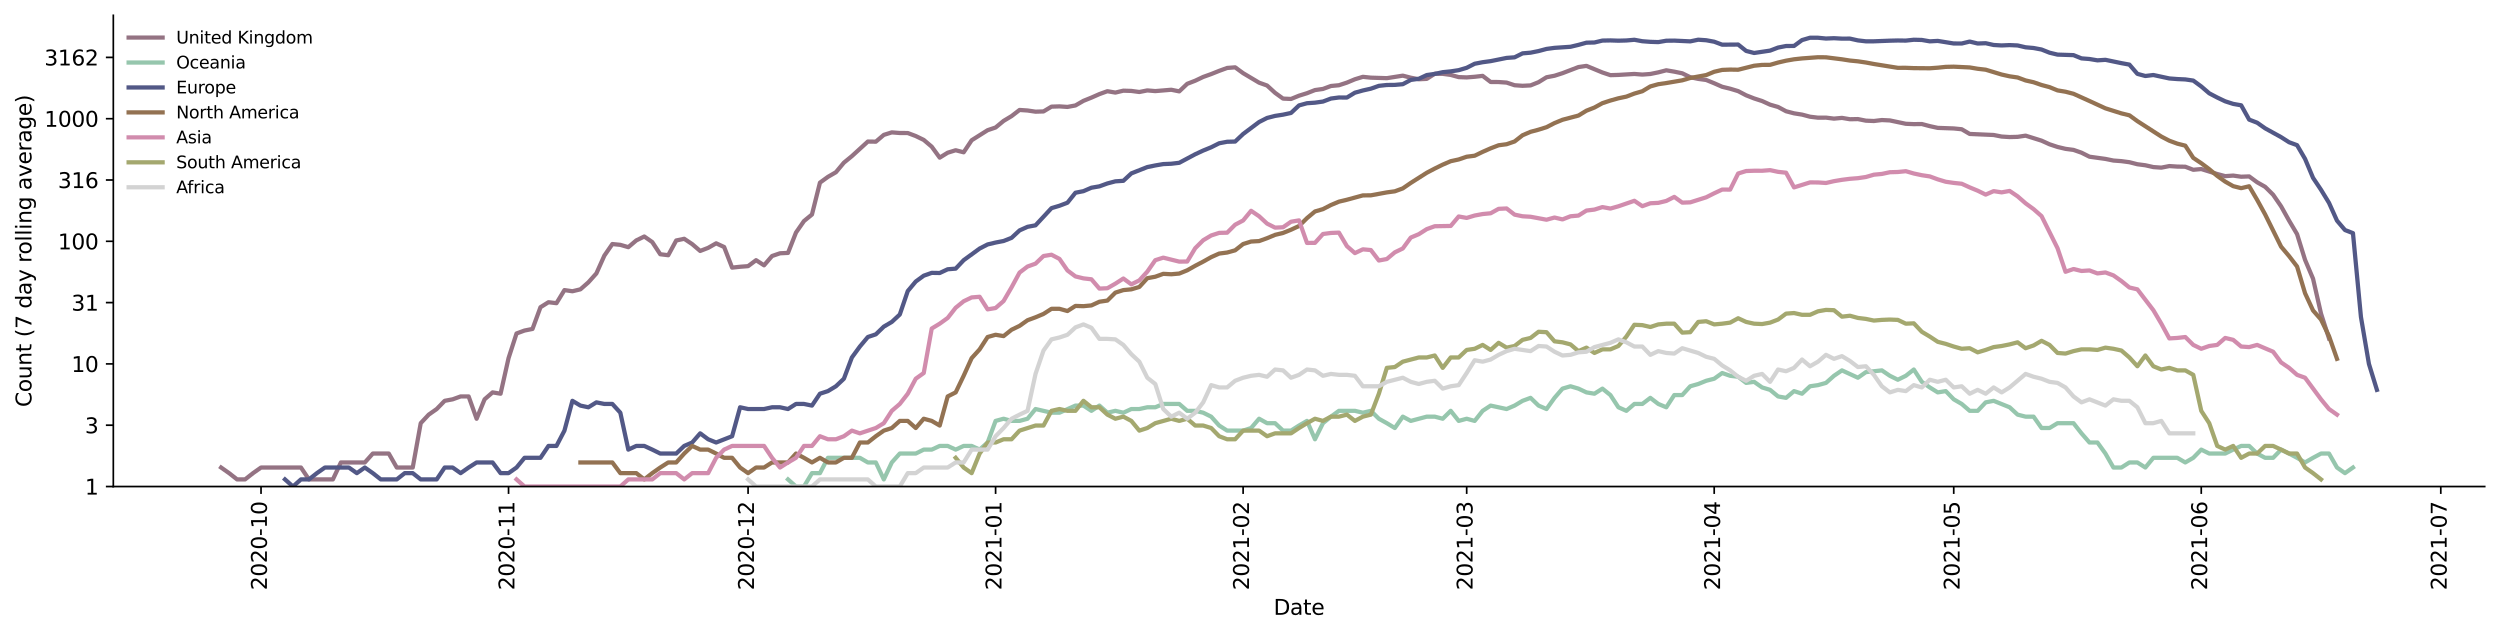 <?xml version="1.0" encoding="utf-8" standalone="no"?>
<!DOCTYPE svg PUBLIC "-//W3C//DTD SVG 1.1//EN"
  "http://www.w3.org/Graphics/SVG/1.1/DTD/svg11.dtd">
<svg height="298.621pt" version="1.1" viewBox="0 0 1176.528 298.621" width="1176.528pt" xmlns="http://www.w3.org/2000/svg" xmlns:xlink="http://www.w3.org/1999/xlink">
 <defs>
  <style type="text/css">*{stroke-linecap:butt;stroke-linejoin:round;}</style>
 </defs>
 <g id="figure_1">
  <g id="patch_1">
   <path d="M 0 298.621 
L 1176.528 298.621 
L 1176.528 0 
L 0 0 
z
" style="fill:#ffffff;"/>
  </g>
  <g id="axes_1">
   <g id="patch_2">
    <path d="M 53.328 228.96 
L 1169.328 228.96 
L 1169.328 7.2 
L 53.328 7.2 
z
" style="fill:#ffffff;"/>
   </g>
   <g id="matplotlib.axis_1">
    <g id="xtick_1">
     <g id="line2d_1">
      <defs>
       <path d="M 0 0 
L 0 3.5 
" id="m4e137e6618" style="stroke:#000000;stroke-width:0.8;"/>
      </defs>
      <g>
       <use style="stroke:#000000;stroke-width:0.8;" x="122.843" xlink:href="#m4e137e6618" y="228.96"/>
      </g>
     </g>
     <g id="text_1">
      <!-- 2020-10 -->
      <g transform="translate(125.603 277.743)rotate(-90)scale(0.1 -0.1)">
       <defs>
        <path d="M 1228 531 
L 3431 531 
L 3431 0 
L 469 0 
L 469 531 
Q 828 903 1448 1529 
Q 2069 2156 2228 2338 
Q 2531 2678 2651 2914 
Q 2772 3150 2772 3378 
Q 2772 3750 2511 3984 
Q 2250 4219 1831 4219 
Q 1534 4219 1204 4116 
Q 875 4013 500 3803 
L 500 4441 
Q 881 4594 1212 4672 
Q 1544 4750 1819 4750 
Q 2544 4750 2975 4387 
Q 3406 4025 3406 3419 
Q 3406 3131 3298 2873 
Q 3191 2616 2906 2266 
Q 2828 2175 2409 1742 
Q 1991 1309 1228 531 
z
" id="DejaVuSans-32" transform="scale(0.016)"/>
        <path d="M 2034 4250 
Q 1547 4250 1301 3770 
Q 1056 3291 1056 2328 
Q 1056 1369 1301 889 
Q 1547 409 2034 409 
Q 2525 409 2770 889 
Q 3016 1369 3016 2328 
Q 3016 3291 2770 3770 
Q 2525 4250 2034 4250 
z
M 2034 4750 
Q 2819 4750 3233 4129 
Q 3647 3509 3647 2328 
Q 3647 1150 3233 529 
Q 2819 -91 2034 -91 
Q 1250 -91 836 529 
Q 422 1150 422 2328 
Q 422 3509 836 4129 
Q 1250 4750 2034 4750 
z
" id="DejaVuSans-30" transform="scale(0.016)"/>
        <path d="M 313 2009 
L 1997 2009 
L 1997 1497 
L 313 1497 
L 313 2009 
z
" id="DejaVuSans-2d" transform="scale(0.016)"/>
        <path d="M 794 531 
L 1825 531 
L 1825 4091 
L 703 3866 
L 703 4441 
L 1819 4666 
L 2450 4666 
L 2450 531 
L 3481 531 
L 3481 0 
L 794 0 
L 794 531 
z
" id="DejaVuSans-31" transform="scale(0.016)"/>
       </defs>
       <use xlink:href="#DejaVuSans-32"/>
       <use x="63.623" xlink:href="#DejaVuSans-30"/>
       <use x="127.246" xlink:href="#DejaVuSans-32"/>
       <use x="190.869" xlink:href="#DejaVuSans-30"/>
       <use x="254.492" xlink:href="#DejaVuSans-2d"/>
       <use x="290.576" xlink:href="#DejaVuSans-31"/>
       <use x="354.199" xlink:href="#DejaVuSans-30"/>
      </g>
     </g>
    </g>
    <g id="xtick_2">
     <g id="line2d_2">
      <g>
       <use style="stroke:#000000;stroke-width:0.8;" x="239.328" xlink:href="#m4e137e6618" y="228.96"/>
      </g>
     </g>
     <g id="text_2">
      <!-- 2020-11 -->
      <g transform="translate(242.088 277.743)rotate(-90)scale(0.1 -0.1)">
       <use xlink:href="#DejaVuSans-32"/>
       <use x="63.623" xlink:href="#DejaVuSans-30"/>
       <use x="127.246" xlink:href="#DejaVuSans-32"/>
       <use x="190.869" xlink:href="#DejaVuSans-30"/>
       <use x="254.492" xlink:href="#DejaVuSans-2d"/>
       <use x="290.576" xlink:href="#DejaVuSans-31"/>
       <use x="354.199" xlink:href="#DejaVuSans-31"/>
      </g>
     </g>
    </g>
    <g id="xtick_3">
     <g id="line2d_3">
      <g>
       <use style="stroke:#000000;stroke-width:0.8;" x="352.055" xlink:href="#m4e137e6618" y="228.96"/>
      </g>
     </g>
     <g id="text_3">
      <!-- 2020-12 -->
      <g transform="translate(354.815 277.743)rotate(-90)scale(0.1 -0.1)">
       <use xlink:href="#DejaVuSans-32"/>
       <use x="63.623" xlink:href="#DejaVuSans-30"/>
       <use x="127.246" xlink:href="#DejaVuSans-32"/>
       <use x="190.869" xlink:href="#DejaVuSans-30"/>
       <use x="254.492" xlink:href="#DejaVuSans-2d"/>
       <use x="290.576" xlink:href="#DejaVuSans-31"/>
       <use x="354.199" xlink:href="#DejaVuSans-32"/>
      </g>
     </g>
    </g>
    <g id="xtick_4">
     <g id="line2d_4">
      <g>
       <use style="stroke:#000000;stroke-width:0.8;" x="468.54" xlink:href="#m4e137e6618" y="228.96"/>
      </g>
     </g>
     <g id="text_4">
      <!-- 2021-01 -->
      <g transform="translate(471.3 277.743)rotate(-90)scale(0.1 -0.1)">
       <use xlink:href="#DejaVuSans-32"/>
       <use x="63.623" xlink:href="#DejaVuSans-30"/>
       <use x="127.246" xlink:href="#DejaVuSans-32"/>
       <use x="190.869" xlink:href="#DejaVuSans-31"/>
       <use x="254.492" xlink:href="#DejaVuSans-2d"/>
       <use x="290.576" xlink:href="#DejaVuSans-30"/>
       <use x="354.199" xlink:href="#DejaVuSans-31"/>
      </g>
     </g>
    </g>
    <g id="xtick_5">
     <g id="line2d_5">
      <g>
       <use style="stroke:#000000;stroke-width:0.8;" x="585.025" xlink:href="#m4e137e6618" y="228.96"/>
      </g>
     </g>
     <g id="text_5">
      <!-- 2021-02 -->
      <g transform="translate(587.784 277.743)rotate(-90)scale(0.1 -0.1)">
       <use xlink:href="#DejaVuSans-32"/>
       <use x="63.623" xlink:href="#DejaVuSans-30"/>
       <use x="127.246" xlink:href="#DejaVuSans-32"/>
       <use x="190.869" xlink:href="#DejaVuSans-31"/>
       <use x="254.492" xlink:href="#DejaVuSans-2d"/>
       <use x="290.576" xlink:href="#DejaVuSans-30"/>
       <use x="354.199" xlink:href="#DejaVuSans-32"/>
      </g>
     </g>
    </g>
    <g id="xtick_6">
     <g id="line2d_6">
      <g>
       <use style="stroke:#000000;stroke-width:0.8;" x="690.237" xlink:href="#m4e137e6618" y="228.96"/>
      </g>
     </g>
     <g id="text_6">
      <!-- 2021-03 -->
      <g transform="translate(692.997 277.743)rotate(-90)scale(0.1 -0.1)">
       <defs>
        <path d="M 2597 2516 
Q 3050 2419 3304 2112 
Q 3559 1806 3559 1356 
Q 3559 666 3084 287 
Q 2609 -91 1734 -91 
Q 1441 -91 1130 -33 
Q 819 25 488 141 
L 488 750 
Q 750 597 1062 519 
Q 1375 441 1716 441 
Q 2309 441 2620 675 
Q 2931 909 2931 1356 
Q 2931 1769 2642 2001 
Q 2353 2234 1838 2234 
L 1294 2234 
L 1294 2753 
L 1863 2753 
Q 2328 2753 2575 2939 
Q 2822 3125 2822 3475 
Q 2822 3834 2567 4026 
Q 2313 4219 1838 4219 
Q 1578 4219 1281 4162 
Q 984 4106 628 3988 
L 628 4550 
Q 988 4650 1302 4700 
Q 1616 4750 1894 4750 
Q 2613 4750 3031 4423 
Q 3450 4097 3450 3541 
Q 3450 3153 3228 2886 
Q 3006 2619 2597 2516 
z
" id="DejaVuSans-33" transform="scale(0.016)"/>
       </defs>
       <use xlink:href="#DejaVuSans-32"/>
       <use x="63.623" xlink:href="#DejaVuSans-30"/>
       <use x="127.246" xlink:href="#DejaVuSans-32"/>
       <use x="190.869" xlink:href="#DejaVuSans-31"/>
       <use x="254.492" xlink:href="#DejaVuSans-2d"/>
       <use x="290.576" xlink:href="#DejaVuSans-30"/>
       <use x="354.199" xlink:href="#DejaVuSans-33"/>
      </g>
     </g>
    </g>
    <g id="xtick_7">
     <g id="line2d_7">
      <g>
       <use style="stroke:#000000;stroke-width:0.8;" x="806.722" xlink:href="#m4e137e6618" y="228.96"/>
      </g>
     </g>
     <g id="text_7">
      <!-- 2021-04 -->
      <g transform="translate(809.481 277.743)rotate(-90)scale(0.1 -0.1)">
       <defs>
        <path d="M 2419 4116 
L 825 1625 
L 2419 1625 
L 2419 4116 
z
M 2253 4666 
L 3047 4666 
L 3047 1625 
L 3713 1625 
L 3713 1100 
L 3047 1100 
L 3047 0 
L 2419 0 
L 2419 1100 
L 313 1100 
L 313 1709 
L 2253 4666 
z
" id="DejaVuSans-34" transform="scale(0.016)"/>
       </defs>
       <use xlink:href="#DejaVuSans-32"/>
       <use x="63.623" xlink:href="#DejaVuSans-30"/>
       <use x="127.246" xlink:href="#DejaVuSans-32"/>
       <use x="190.869" xlink:href="#DejaVuSans-31"/>
       <use x="254.492" xlink:href="#DejaVuSans-2d"/>
       <use x="290.576" xlink:href="#DejaVuSans-30"/>
       <use x="354.199" xlink:href="#DejaVuSans-34"/>
      </g>
     </g>
    </g>
    <g id="xtick_8">
     <g id="line2d_8">
      <g>
       <use style="stroke:#000000;stroke-width:0.8;" x="919.449" xlink:href="#m4e137e6618" y="228.96"/>
      </g>
     </g>
     <g id="text_8">
      <!-- 2021-05 -->
      <g transform="translate(922.209 277.743)rotate(-90)scale(0.1 -0.1)">
       <defs>
        <path d="M 691 4666 
L 3169 4666 
L 3169 4134 
L 1269 4134 
L 1269 2991 
Q 1406 3038 1543 3061 
Q 1681 3084 1819 3084 
Q 2600 3084 3056 2656 
Q 3513 2228 3513 1497 
Q 3513 744 3044 326 
Q 2575 -91 1722 -91 
Q 1428 -91 1123 -41 
Q 819 9 494 109 
L 494 744 
Q 775 591 1075 516 
Q 1375 441 1709 441 
Q 2250 441 2565 725 
Q 2881 1009 2881 1497 
Q 2881 1984 2565 2268 
Q 2250 2553 1709 2553 
Q 1456 2553 1204 2497 
Q 953 2441 691 2322 
L 691 4666 
z
" id="DejaVuSans-35" transform="scale(0.016)"/>
       </defs>
       <use xlink:href="#DejaVuSans-32"/>
       <use x="63.623" xlink:href="#DejaVuSans-30"/>
       <use x="127.246" xlink:href="#DejaVuSans-32"/>
       <use x="190.869" xlink:href="#DejaVuSans-31"/>
       <use x="254.492" xlink:href="#DejaVuSans-2d"/>
       <use x="290.576" xlink:href="#DejaVuSans-30"/>
       <use x="354.199" xlink:href="#DejaVuSans-35"/>
      </g>
     </g>
    </g>
    <g id="xtick_9">
     <g id="line2d_9">
      <g>
       <use style="stroke:#000000;stroke-width:0.8;" x="1035.934" xlink:href="#m4e137e6618" y="228.96"/>
      </g>
     </g>
     <g id="text_9">
      <!-- 2021-06 -->
      <g transform="translate(1038.694 277.743)rotate(-90)scale(0.1 -0.1)">
       <defs>
        <path d="M 2113 2584 
Q 1688 2584 1439 2293 
Q 1191 2003 1191 1497 
Q 1191 994 1439 701 
Q 1688 409 2113 409 
Q 2538 409 2786 701 
Q 3034 994 3034 1497 
Q 3034 2003 2786 2293 
Q 2538 2584 2113 2584 
z
M 3366 4563 
L 3366 3988 
Q 3128 4100 2886 4159 
Q 2644 4219 2406 4219 
Q 1781 4219 1451 3797 
Q 1122 3375 1075 2522 
Q 1259 2794 1537 2939 
Q 1816 3084 2150 3084 
Q 2853 3084 3261 2657 
Q 3669 2231 3669 1497 
Q 3669 778 3244 343 
Q 2819 -91 2113 -91 
Q 1303 -91 875 529 
Q 447 1150 447 2328 
Q 447 3434 972 4092 
Q 1497 4750 2381 4750 
Q 2619 4750 2861 4703 
Q 3103 4656 3366 4563 
z
" id="DejaVuSans-36" transform="scale(0.016)"/>
       </defs>
       <use xlink:href="#DejaVuSans-32"/>
       <use x="63.623" xlink:href="#DejaVuSans-30"/>
       <use x="127.246" xlink:href="#DejaVuSans-32"/>
       <use x="190.869" xlink:href="#DejaVuSans-31"/>
       <use x="254.492" xlink:href="#DejaVuSans-2d"/>
       <use x="290.576" xlink:href="#DejaVuSans-30"/>
       <use x="354.199" xlink:href="#DejaVuSans-36"/>
      </g>
     </g>
    </g>
    <g id="xtick_10">
     <g id="line2d_10">
      <g>
       <use style="stroke:#000000;stroke-width:0.8;" x="1148.661" xlink:href="#m4e137e6618" y="228.96"/>
      </g>
     </g>
     <g id="text_10">
      <!-- 2021-07 -->
      <g transform="translate(1151.421 277.743)rotate(-90)scale(0.1 -0.1)">
       <defs>
        <path d="M 525 4666 
L 3525 4666 
L 3525 4397 
L 1831 0 
L 1172 0 
L 2766 4134 
L 525 4134 
L 525 4666 
z
" id="DejaVuSans-37" transform="scale(0.016)"/>
       </defs>
       <use xlink:href="#DejaVuSans-32"/>
       <use x="63.623" xlink:href="#DejaVuSans-30"/>
       <use x="127.246" xlink:href="#DejaVuSans-32"/>
       <use x="190.869" xlink:href="#DejaVuSans-31"/>
       <use x="254.492" xlink:href="#DejaVuSans-2d"/>
       <use x="290.576" xlink:href="#DejaVuSans-30"/>
       <use x="354.199" xlink:href="#DejaVuSans-37"/>
      </g>
     </g>
    </g>
    <g id="text_11">
     <!-- Date -->
     <g transform="translate(599.377 289.341)scale(0.1 -0.1)">
      <defs>
       <path d="M 1259 4147 
L 1259 519 
L 2022 519 
Q 2988 519 3436 956 
Q 3884 1394 3884 2338 
Q 3884 3275 3436 3711 
Q 2988 4147 2022 4147 
L 1259 4147 
z
M 628 4666 
L 1925 4666 
Q 3281 4666 3915 4102 
Q 4550 3538 4550 2338 
Q 4550 1131 3912 565 
Q 3275 0 1925 0 
L 628 0 
L 628 4666 
z
" id="DejaVuSans-44" transform="scale(0.016)"/>
       <path d="M 2194 1759 
Q 1497 1759 1228 1600 
Q 959 1441 959 1056 
Q 959 750 1161 570 
Q 1363 391 1709 391 
Q 2188 391 2477 730 
Q 2766 1069 2766 1631 
L 2766 1759 
L 2194 1759 
z
M 3341 1997 
L 3341 0 
L 2766 0 
L 2766 531 
Q 2569 213 2275 61 
Q 1981 -91 1556 -91 
Q 1019 -91 701 211 
Q 384 513 384 1019 
Q 384 1609 779 1909 
Q 1175 2209 1959 2209 
L 2766 2209 
L 2766 2266 
Q 2766 2663 2505 2880 
Q 2244 3097 1772 3097 
Q 1472 3097 1187 3025 
Q 903 2953 641 2809 
L 641 3341 
Q 956 3463 1253 3523 
Q 1550 3584 1831 3584 
Q 2591 3584 2966 3190 
Q 3341 2797 3341 1997 
z
" id="DejaVuSans-61" transform="scale(0.016)"/>
       <path d="M 1172 4494 
L 1172 3500 
L 2356 3500 
L 2356 3053 
L 1172 3053 
L 1172 1153 
Q 1172 725 1289 603 
Q 1406 481 1766 481 
L 2356 481 
L 2356 0 
L 1766 0 
Q 1100 0 847 248 
Q 594 497 594 1153 
L 594 3053 
L 172 3053 
L 172 3500 
L 594 3500 
L 594 4494 
L 1172 4494 
z
" id="DejaVuSans-74" transform="scale(0.016)"/>
       <path d="M 3597 1894 
L 3597 1613 
L 953 1613 
Q 991 1019 1311 708 
Q 1631 397 2203 397 
Q 2534 397 2845 478 
Q 3156 559 3463 722 
L 3463 178 
Q 3153 47 2828 -22 
Q 2503 -91 2169 -91 
Q 1331 -91 842 396 
Q 353 884 353 1716 
Q 353 2575 817 3079 
Q 1281 3584 2069 3584 
Q 2775 3584 3186 3129 
Q 3597 2675 3597 1894 
z
M 3022 2063 
Q 3016 2534 2758 2815 
Q 2500 3097 2075 3097 
Q 1594 3097 1305 2825 
Q 1016 2553 972 2059 
L 3022 2063 
z
" id="DejaVuSans-65" transform="scale(0.016)"/>
      </defs>
      <use xlink:href="#DejaVuSans-44"/>
      <use x="77.002" xlink:href="#DejaVuSans-61"/>
      <use x="138.281" xlink:href="#DejaVuSans-74"/>
      <use x="177.49" xlink:href="#DejaVuSans-65"/>
     </g>
    </g>
   </g>
   <g id="matplotlib.axis_2">
    <g id="ytick_1">
     <g id="line2d_11">
      <defs>
       <path d="M 0 0 
L -3.5 0 
" id="md449d9f0b7" style="stroke:#000000;stroke-width:0.8;"/>
      </defs>
      <g>
       <use style="stroke:#000000;stroke-width:0.8;" x="53.328" xlink:href="#md449d9f0b7" y="228.96"/>
      </g>
     </g>
     <g id="text_12">
      <!-- 1 -->
      <g transform="translate(39.966 232.759)scale(0.1 -0.1)">
       <use xlink:href="#DejaVuSans-31"/>
      </g>
     </g>
    </g>
    <g id="ytick_2">
     <g id="line2d_12">
      <g>
       <use style="stroke:#000000;stroke-width:0.8;" x="53.328" xlink:href="#md449d9f0b7" y="200.11"/>
      </g>
     </g>
     <g id="text_13">
      <!-- 3 -->
      <g transform="translate(39.966 203.91)scale(0.1 -0.1)">
       <use xlink:href="#DejaVuSans-33"/>
      </g>
     </g>
    </g>
    <g id="ytick_3">
     <g id="line2d_13">
      <g>
       <use style="stroke:#000000;stroke-width:0.8;" x="53.328" xlink:href="#md449d9f0b7" y="171.261"/>
      </g>
     </g>
     <g id="text_14">
      <!-- 10 -->
      <g transform="translate(33.603 175.06)scale(0.1 -0.1)">
       <use xlink:href="#DejaVuSans-31"/>
       <use x="63.623" xlink:href="#DejaVuSans-30"/>
      </g>
     </g>
    </g>
    <g id="ytick_4">
     <g id="line2d_14">
      <g>
       <use style="stroke:#000000;stroke-width:0.8;" x="53.328" xlink:href="#md449d9f0b7" y="142.411"/>
      </g>
     </g>
     <g id="text_15">
      <!-- 31 -->
      <g transform="translate(33.603 146.21)scale(0.1 -0.1)">
       <use xlink:href="#DejaVuSans-33"/>
       <use x="63.623" xlink:href="#DejaVuSans-31"/>
      </g>
     </g>
    </g>
    <g id="ytick_5">
     <g id="line2d_15">
      <g>
       <use style="stroke:#000000;stroke-width:0.8;" x="53.328" xlink:href="#md449d9f0b7" y="113.561"/>
      </g>
     </g>
     <g id="text_16">
      <!-- 100 -->
      <g transform="translate(27.241 117.36)scale(0.1 -0.1)">
       <use xlink:href="#DejaVuSans-31"/>
       <use x="63.623" xlink:href="#DejaVuSans-30"/>
       <use x="127.246" xlink:href="#DejaVuSans-30"/>
      </g>
     </g>
    </g>
    <g id="ytick_6">
     <g id="line2d_16">
      <g>
       <use style="stroke:#000000;stroke-width:0.8;" x="53.328" xlink:href="#md449d9f0b7" y="84.712"/>
      </g>
     </g>
     <g id="text_17">
      <!-- 316 -->
      <g transform="translate(27.241 88.511)scale(0.1 -0.1)">
       <use xlink:href="#DejaVuSans-33"/>
       <use x="63.623" xlink:href="#DejaVuSans-31"/>
       <use x="127.246" xlink:href="#DejaVuSans-36"/>
      </g>
     </g>
    </g>
    <g id="ytick_7">
     <g id="line2d_17">
      <g>
       <use style="stroke:#000000;stroke-width:0.8;" x="53.328" xlink:href="#md449d9f0b7" y="55.862"/>
      </g>
     </g>
     <g id="text_18">
      <!-- 1000 -->
      <g transform="translate(20.878 59.661)scale(0.1 -0.1)">
       <use xlink:href="#DejaVuSans-31"/>
       <use x="63.623" xlink:href="#DejaVuSans-30"/>
       <use x="127.246" xlink:href="#DejaVuSans-30"/>
       <use x="190.869" xlink:href="#DejaVuSans-30"/>
      </g>
     </g>
    </g>
    <g id="ytick_8">
     <g id="line2d_18">
      <g>
       <use style="stroke:#000000;stroke-width:0.8;" x="53.328" xlink:href="#md449d9f0b7" y="27.012"/>
      </g>
     </g>
     <g id="text_19">
      <!-- 3162 -->
      <g transform="translate(20.878 30.811)scale(0.1 -0.1)">
       <use xlink:href="#DejaVuSans-33"/>
       <use x="63.623" xlink:href="#DejaVuSans-31"/>
       <use x="127.246" xlink:href="#DejaVuSans-36"/>
       <use x="190.869" xlink:href="#DejaVuSans-32"/>
      </g>
     </g>
    </g>
    <g id="text_20">
     <!-- Count (7 day rolling average) -->
     <g transform="translate(14.798 191.548)rotate(-90)scale(0.1 -0.1)">
      <defs>
       <path d="M 4122 4306 
L 4122 3641 
Q 3803 3938 3442 4084 
Q 3081 4231 2675 4231 
Q 1875 4231 1450 3742 
Q 1025 3253 1025 2328 
Q 1025 1406 1450 917 
Q 1875 428 2675 428 
Q 3081 428 3442 575 
Q 3803 722 4122 1019 
L 4122 359 
Q 3791 134 3420 21 
Q 3050 -91 2638 -91 
Q 1578 -91 968 557 
Q 359 1206 359 2328 
Q 359 3453 968 4101 
Q 1578 4750 2638 4750 
Q 3056 4750 3426 4639 
Q 3797 4528 4122 4306 
z
" id="DejaVuSans-43" transform="scale(0.016)"/>
       <path d="M 1959 3097 
Q 1497 3097 1228 2736 
Q 959 2375 959 1747 
Q 959 1119 1226 758 
Q 1494 397 1959 397 
Q 2419 397 2687 759 
Q 2956 1122 2956 1747 
Q 2956 2369 2687 2733 
Q 2419 3097 1959 3097 
z
M 1959 3584 
Q 2709 3584 3137 3096 
Q 3566 2609 3566 1747 
Q 3566 888 3137 398 
Q 2709 -91 1959 -91 
Q 1206 -91 779 398 
Q 353 888 353 1747 
Q 353 2609 779 3096 
Q 1206 3584 1959 3584 
z
" id="DejaVuSans-6f" transform="scale(0.016)"/>
       <path d="M 544 1381 
L 544 3500 
L 1119 3500 
L 1119 1403 
Q 1119 906 1312 657 
Q 1506 409 1894 409 
Q 2359 409 2629 706 
Q 2900 1003 2900 1516 
L 2900 3500 
L 3475 3500 
L 3475 0 
L 2900 0 
L 2900 538 
Q 2691 219 2414 64 
Q 2138 -91 1772 -91 
Q 1169 -91 856 284 
Q 544 659 544 1381 
z
M 1991 3584 
L 1991 3584 
z
" id="DejaVuSans-75" transform="scale(0.016)"/>
       <path d="M 3513 2113 
L 3513 0 
L 2938 0 
L 2938 2094 
Q 2938 2591 2744 2837 
Q 2550 3084 2163 3084 
Q 1697 3084 1428 2787 
Q 1159 2491 1159 1978 
L 1159 0 
L 581 0 
L 581 3500 
L 1159 3500 
L 1159 2956 
Q 1366 3272 1645 3428 
Q 1925 3584 2291 3584 
Q 2894 3584 3203 3211 
Q 3513 2838 3513 2113 
z
" id="DejaVuSans-6e" transform="scale(0.016)"/>
       <path id="DejaVuSans-20" transform="scale(0.016)"/>
       <path d="M 1984 4856 
Q 1566 4138 1362 3434 
Q 1159 2731 1159 2009 
Q 1159 1288 1364 580 
Q 1569 -128 1984 -844 
L 1484 -844 
Q 1016 -109 783 600 
Q 550 1309 550 2009 
Q 550 2706 781 3412 
Q 1013 4119 1484 4856 
L 1984 4856 
z
" id="DejaVuSans-28" transform="scale(0.016)"/>
       <path d="M 2906 2969 
L 2906 4863 
L 3481 4863 
L 3481 0 
L 2906 0 
L 2906 525 
Q 2725 213 2448 61 
Q 2172 -91 1784 -91 
Q 1150 -91 751 415 
Q 353 922 353 1747 
Q 353 2572 751 3078 
Q 1150 3584 1784 3584 
Q 2172 3584 2448 3432 
Q 2725 3281 2906 2969 
z
M 947 1747 
Q 947 1113 1208 752 
Q 1469 391 1925 391 
Q 2381 391 2643 752 
Q 2906 1113 2906 1747 
Q 2906 2381 2643 2742 
Q 2381 3103 1925 3103 
Q 1469 3103 1208 2742 
Q 947 2381 947 1747 
z
" id="DejaVuSans-64" transform="scale(0.016)"/>
       <path d="M 2059 -325 
Q 1816 -950 1584 -1140 
Q 1353 -1331 966 -1331 
L 506 -1331 
L 506 -850 
L 844 -850 
Q 1081 -850 1212 -737 
Q 1344 -625 1503 -206 
L 1606 56 
L 191 3500 
L 800 3500 
L 1894 763 
L 2988 3500 
L 3597 3500 
L 2059 -325 
z
" id="DejaVuSans-79" transform="scale(0.016)"/>
       <path d="M 2631 2963 
Q 2534 3019 2420 3045 
Q 2306 3072 2169 3072 
Q 1681 3072 1420 2755 
Q 1159 2438 1159 1844 
L 1159 0 
L 581 0 
L 581 3500 
L 1159 3500 
L 1159 2956 
Q 1341 3275 1631 3429 
Q 1922 3584 2338 3584 
Q 2397 3584 2469 3576 
Q 2541 3569 2628 3553 
L 2631 2963 
z
" id="DejaVuSans-72" transform="scale(0.016)"/>
       <path d="M 603 4863 
L 1178 4863 
L 1178 0 
L 603 0 
L 603 4863 
z
" id="DejaVuSans-6c" transform="scale(0.016)"/>
       <path d="M 603 3500 
L 1178 3500 
L 1178 0 
L 603 0 
L 603 3500 
z
M 603 4863 
L 1178 4863 
L 1178 4134 
L 603 4134 
L 603 4863 
z
" id="DejaVuSans-69" transform="scale(0.016)"/>
       <path d="M 2906 1791 
Q 2906 2416 2648 2759 
Q 2391 3103 1925 3103 
Q 1463 3103 1205 2759 
Q 947 2416 947 1791 
Q 947 1169 1205 825 
Q 1463 481 1925 481 
Q 2391 481 2648 825 
Q 2906 1169 2906 1791 
z
M 3481 434 
Q 3481 -459 3084 -895 
Q 2688 -1331 1869 -1331 
Q 1566 -1331 1297 -1286 
Q 1028 -1241 775 -1147 
L 775 -588 
Q 1028 -725 1275 -790 
Q 1522 -856 1778 -856 
Q 2344 -856 2625 -561 
Q 2906 -266 2906 331 
L 2906 616 
Q 2728 306 2450 153 
Q 2172 0 1784 0 
Q 1141 0 747 490 
Q 353 981 353 1791 
Q 353 2603 747 3093 
Q 1141 3584 1784 3584 
Q 2172 3584 2450 3431 
Q 2728 3278 2906 2969 
L 2906 3500 
L 3481 3500 
L 3481 434 
z
" id="DejaVuSans-67" transform="scale(0.016)"/>
       <path d="M 191 3500 
L 800 3500 
L 1894 563 
L 2988 3500 
L 3597 3500 
L 2284 0 
L 1503 0 
L 191 3500 
z
" id="DejaVuSans-76" transform="scale(0.016)"/>
       <path d="M 513 4856 
L 1013 4856 
Q 1481 4119 1714 3412 
Q 1947 2706 1947 2009 
Q 1947 1309 1714 600 
Q 1481 -109 1013 -844 
L 513 -844 
Q 928 -128 1133 580 
Q 1338 1288 1338 2009 
Q 1338 2731 1133 3434 
Q 928 4138 513 4856 
z
" id="DejaVuSans-29" transform="scale(0.016)"/>
      </defs>
      <use xlink:href="#DejaVuSans-43"/>
      <use x="69.824" xlink:href="#DejaVuSans-6f"/>
      <use x="131.006" xlink:href="#DejaVuSans-75"/>
      <use x="194.385" xlink:href="#DejaVuSans-6e"/>
      <use x="257.764" xlink:href="#DejaVuSans-74"/>
      <use x="296.973" xlink:href="#DejaVuSans-20"/>
      <use x="328.76" xlink:href="#DejaVuSans-28"/>
      <use x="367.773" xlink:href="#DejaVuSans-37"/>
      <use x="431.396" xlink:href="#DejaVuSans-20"/>
      <use x="463.184" xlink:href="#DejaVuSans-64"/>
      <use x="526.66" xlink:href="#DejaVuSans-61"/>
      <use x="587.939" xlink:href="#DejaVuSans-79"/>
      <use x="647.119" xlink:href="#DejaVuSans-20"/>
      <use x="678.906" xlink:href="#DejaVuSans-72"/>
      <use x="717.77" xlink:href="#DejaVuSans-6f"/>
      <use x="778.951" xlink:href="#DejaVuSans-6c"/>
      <use x="806.734" xlink:href="#DejaVuSans-6c"/>
      <use x="834.518" xlink:href="#DejaVuSans-69"/>
      <use x="862.301" xlink:href="#DejaVuSans-6e"/>
      <use x="925.68" xlink:href="#DejaVuSans-67"/>
      <use x="989.156" xlink:href="#DejaVuSans-20"/>
      <use x="1020.943" xlink:href="#DejaVuSans-61"/>
      <use x="1082.223" xlink:href="#DejaVuSans-76"/>
      <use x="1141.402" xlink:href="#DejaVuSans-65"/>
      <use x="1202.926" xlink:href="#DejaVuSans-72"/>
      <use x="1244.039" xlink:href="#DejaVuSans-61"/>
      <use x="1305.318" xlink:href="#DejaVuSans-67"/>
      <use x="1368.795" xlink:href="#DejaVuSans-65"/>
      <use x="1430.318" xlink:href="#DejaVuSans-29"/>
     </g>
    </g>
   </g>
   <g id="line2d_19">
    <path clip-path="url(#p197c106654)" d="M 104.055 220.022 
L 107.813 222.662 
L 111.571 225.614 
L 115.328 225.614 
L 119.086 222.662 
L 122.843 220.022 
L 141.631 220.022 
L 145.389 225.614 
L 156.661 225.614 
L 160.419 217.634 
L 171.692 217.634 
L 175.449 213.448 
L 182.964 213.448 
L 186.722 220.022 
L 194.237 220.022 
L 197.995 199.151 
L 201.752 195.133 
L 205.51 192.493 
L 209.268 188.63 
L 213.025 187.924 
L 216.783 186.569 
L 220.54 186.569 
L 224.298 197.061 
L 228.055 187.924 
L 231.813 184.665 
L 235.571 185.284 
L 239.328 168.549 
L 243.086 156.932 
L 246.843 155.556 
L 250.601 154.803 
L 254.358 144.581 
L 258.116 142.226 
L 261.874 142.679 
L 265.631 136.522 
L 269.389 137.065 
L 273.146 136.167 
L 276.904 132.865 
L 280.661 128.673 
L 284.419 120.297 
L 288.177 114.847 
L 291.934 115.226 
L 295.692 116.321 
L 299.449 113.135 
L 303.207 111.303 
L 306.964 113.922 
L 310.722 119.65 
L 314.48 120.111 
L 318.237 113.17 
L 321.995 112.373 
L 325.752 114.884 
L 329.51 118.101 
L 333.268 116.643 
L 337.025 114.51 
L 340.783 116.241 
L 344.54 125.948 
L 348.298 125.54 
L 352.055 125.253 
L 355.813 122.448 
L 359.571 124.857 
L 363.328 120.485 
L 367.086 119.198 
L 370.843 119.019 
L 374.601 109.444 
L 378.358 104.029 
L 382.116 100.948 
L 385.874 85.96 
L 389.631 83.234 
L 393.389 81.058 
L 397.146 76.549 
L 400.904 73.476 
L 408.419 66.613 
L 412.177 66.673 
L 415.934 63.475 
L 419.692 62.3 
L 423.449 62.593 
L 427.207 62.607 
L 430.964 64.024 
L 434.722 65.844 
L 438.48 69.029 
L 442.237 74.187 
L 445.995 71.866 
L 449.752 70.706 
L 453.51 71.67 
L 457.268 66.01 
L 464.783 61.271 
L 468.54 60.002 
L 472.298 56.9 
L 476.055 54.643 
L 479.813 51.745 
L 483.571 52.001 
L 487.328 52.556 
L 491.086 52.444 
L 494.843 50.19 
L 498.601 50.068 
L 502.358 50.322 
L 506.116 49.628 
L 509.874 47.461 
L 513.631 45.944 
L 517.389 44.286 
L 521.146 42.926 
L 524.904 43.568 
L 528.661 42.675 
L 532.419 42.789 
L 536.177 43.296 
L 539.934 42.552 
L 543.692 42.872 
L 551.207 42.239 
L 554.964 43 
L 558.722 39.441 
L 562.48 37.989 
L 566.237 36.207 
L 569.995 34.858 
L 573.752 33.35 
L 577.51 31.98 
L 581.268 31.688 
L 585.025 34.43 
L 592.54 38.906 
L 596.298 40.244 
L 600.055 43.682 
L 603.813 46.403 
L 607.571 46.571 
L 611.328 45.033 
L 615.086 43.864 
L 618.843 42.389 
L 622.601 41.859 
L 626.358 40.469 
L 630.116 40.114 
L 633.874 38.877 
L 637.631 37.309 
L 641.389 36.158 
L 645.146 36.549 
L 652.661 36.787 
L 660.177 35.605 
L 663.934 36.569 
L 667.692 37.302 
L 671.449 37.122 
L 675.207 34.703 
L 678.964 34.747 
L 682.722 35.256 
L 686.48 36.29 
L 690.237 36.429 
L 693.995 36.134 
L 697.752 35.706 
L 701.51 38.577 
L 705.268 38.606 
L 709.025 38.868 
L 712.783 40.114 
L 716.54 40.377 
L 720.298 40.19 
L 724.055 38.681 
L 727.813 36.363 
L 731.571 35.645 
L 735.328 34.439 
L 742.843 31.559 
L 746.601 31.006 
L 754.116 34.116 
L 757.874 35.365 
L 761.631 35.255 
L 769.146 34.803 
L 772.904 35.1 
L 776.661 34.817 
L 780.419 34.049 
L 784.177 33.081 
L 787.934 33.723 
L 791.692 34.494 
L 795.449 36.341 
L 799.207 37.129 
L 802.964 37.639 
L 806.722 39.178 
L 810.48 40.838 
L 814.237 41.749 
L 817.995 42.889 
L 821.752 44.852 
L 825.51 46.332 
L 829.268 47.548 
L 833.025 49.254 
L 836.783 50.342 
L 840.54 52.356 
L 844.298 53.337 
L 848.055 53.933 
L 851.813 54.927 
L 855.571 55.383 
L 859.328 55.359 
L 863.086 55.826 
L 866.843 55.478 
L 870.601 56.117 
L 874.358 56.041 
L 878.116 56.792 
L 881.874 56.948 
L 885.631 56.493 
L 889.389 56.677 
L 896.904 58.257 
L 900.661 58.419 
L 904.419 58.367 
L 908.177 59.364 
L 911.934 60.184 
L 919.449 60.449 
L 923.207 60.826 
L 926.964 63.037 
L 938.237 63.528 
L 941.995 64.268 
L 945.752 64.5 
L 949.51 64.404 
L 953.268 63.841 
L 960.783 66.198 
L 964.54 67.904 
L 968.298 69.156 
L 972.055 70.048 
L 975.813 70.545 
L 979.571 71.859 
L 983.328 73.745 
L 990.843 74.789 
L 994.601 75.555 
L 998.358 75.832 
L 1002.116 76.337 
L 1005.874 77.295 
L 1009.631 77.78 
L 1013.389 78.627 
L 1017.146 78.894 
L 1020.904 78.152 
L 1024.661 78.397 
L 1028.419 78.467 
L 1032.177 79.902 
L 1035.934 79.558 
L 1043.449 81.894 
L 1047.207 82.895 
L 1050.964 82.633 
L 1054.722 83.17 
L 1058.48 83.022 
L 1062.237 85.782 
L 1065.995 87.914 
L 1069.752 91.638 
L 1073.51 97.103 
L 1077.268 103.834 
L 1081.025 110.184 
L 1084.783 122.295 
L 1088.54 131.146 
L 1092.298 147.594 
L 1096.055 159.26 
L 1096.055 159.26 
" style="fill:none;stroke:#947383;stroke-linecap:square;stroke-width:2;"/>
   </g>
   <g id="line2d_20">
    <path clip-path="url(#p197c106654)" d="M 370.843 225.614 
L 374.601 228.96 
L 378.358 228.96 
L 382.116 222.662 
L 385.874 222.662 
L 389.631 215.454 
L 404.661 215.454 
L 408.419 217.634 
L 412.177 217.634 
L 415.934 225.614 
L 419.692 217.634 
L 423.449 213.448 
L 430.964 213.448 
L 434.722 211.591 
L 438.48 211.591 
L 442.237 209.862 
L 445.995 209.862 
L 449.752 211.591 
L 453.51 209.862 
L 457.268 209.862 
L 461.025 211.591 
L 464.783 208.245 
L 468.54 198.084 
L 472.298 197.061 
L 476.055 198.084 
L 479.813 198.084 
L 483.571 197.061 
L 487.328 192.493 
L 494.843 194.222 
L 498.601 194.222 
L 506.116 190.875 
L 509.874 190.875 
L 513.631 193.342 
L 517.389 190.875 
L 521.146 194.222 
L 524.904 193.342 
L 528.661 194.222 
L 532.419 192.493 
L 536.177 192.493 
L 539.934 191.671 
L 543.692 191.671 
L 547.449 190.104 
L 554.964 190.104 
L 558.722 193.342 
L 562.48 193.342 
L 566.237 194.222 
L 569.995 196.079 
L 573.752 200.265 
L 577.51 202.653 
L 585.025 202.653 
L 588.783 201.43 
L 592.54 197.061 
L 596.298 199.151 
L 600.055 199.151 
L 603.813 202.653 
L 607.571 202.653 
L 611.328 200.265 
L 615.086 198.084 
L 618.843 206.725 
L 622.601 199.151 
L 626.358 196.079 
L 630.116 193.342 
L 637.631 193.342 
L 641.389 194.222 
L 645.146 193.342 
L 648.904 197.061 
L 652.661 199.151 
L 656.419 201.43 
L 660.177 196.079 
L 663.934 198.084 
L 671.449 196.079 
L 675.207 196.079 
L 678.964 197.061 
L 682.722 193.342 
L 686.48 198.084 
L 690.237 197.061 
L 693.995 198.084 
L 697.752 193.342 
L 701.51 190.875 
L 709.025 192.493 
L 712.783 190.875 
L 716.54 188.63 
L 720.298 187.237 
L 724.055 190.875 
L 727.813 192.493 
L 731.571 187.237 
L 735.328 182.895 
L 739.086 181.782 
L 742.843 182.895 
L 746.601 184.665 
L 750.358 185.284 
L 754.116 182.895 
L 757.874 185.918 
L 761.631 191.671 
L 765.389 193.342 
L 769.146 190.104 
L 772.904 190.104 
L 776.661 187.237 
L 780.419 190.104 
L 784.177 191.671 
L 787.934 185.918 
L 791.692 185.918 
L 795.449 181.782 
L 799.207 180.715 
L 802.964 179.196 
L 806.722 178.232 
L 810.48 175.545 
L 814.237 176.852 
L 817.995 177.304 
L 821.752 180.198 
L 825.51 179.692 
L 829.268 182.332 
L 833.025 183.472 
L 836.783 186.569 
L 840.54 187.237 
L 844.298 184.061 
L 848.055 185.284 
L 851.813 181.782 
L 855.571 181.243 
L 859.328 180.198 
L 863.086 176.852 
L 866.843 174.302 
L 874.358 177.764 
L 878.116 175.123 
L 885.631 174.302 
L 889.389 176.852 
L 893.146 178.709 
L 896.904 176.852 
L 900.661 173.901 
L 904.419 179.692 
L 908.177 182.332 
L 911.934 184.665 
L 915.692 184.061 
L 919.449 187.924 
L 923.207 190.104 
L 926.964 193.342 
L 930.722 193.342 
L 934.48 189.356 
L 938.237 188.63 
L 945.752 191.671 
L 949.51 195.133 
L 953.268 196.079 
L 957.025 196.079 
L 960.783 201.43 
L 964.54 201.43 
L 968.298 199.151 
L 975.813 199.151 
L 979.571 203.938 
L 983.328 208.245 
L 987.086 208.245 
L 990.843 213.448 
L 994.601 220.022 
L 998.358 220.022 
L 1002.116 217.634 
L 1005.874 217.634 
L 1009.631 220.022 
L 1013.389 215.454 
L 1024.661 215.454 
L 1028.419 217.634 
L 1032.177 215.454 
L 1035.934 211.591 
L 1039.692 213.448 
L 1047.207 213.448 
L 1050.964 211.591 
L 1054.722 209.862 
L 1058.48 209.862 
L 1062.237 213.448 
L 1065.995 215.454 
L 1069.752 215.454 
L 1073.51 211.591 
L 1077.268 213.448 
L 1081.025 215.454 
L 1084.783 217.634 
L 1088.54 215.454 
L 1092.298 213.448 
L 1096.055 213.448 
L 1099.813 220.022 
L 1103.571 222.662 
L 1107.328 220.022 
L 1107.328 220.022 
" style="fill:none;stroke:#96c6ad;stroke-linecap:square;stroke-width:2;"/>
   </g>
   <g id="line2d_21">
    <path clip-path="url(#p197c106654)" d="M 134.116 225.614 
L 137.874 228.96 
L 141.631 225.614 
L 145.389 225.614 
L 149.146 222.662 
L 152.904 220.022 
L 164.177 220.022 
L 167.934 222.662 
L 171.692 220.022 
L 175.449 222.662 
L 179.207 225.614 
L 186.722 225.614 
L 190.48 222.662 
L 194.237 222.662 
L 197.995 225.614 
L 205.51 225.614 
L 209.268 220.022 
L 213.025 220.022 
L 216.783 222.662 
L 220.54 220.022 
L 224.298 217.634 
L 231.813 217.634 
L 235.571 222.662 
L 239.328 222.662 
L 243.086 220.022 
L 246.843 215.454 
L 254.358 215.454 
L 258.116 209.862 
L 261.874 209.862 
L 265.631 202.653 
L 269.389 188.63 
L 273.146 190.875 
L 276.904 191.671 
L 280.661 189.356 
L 284.419 190.104 
L 288.177 190.104 
L 291.934 194.222 
L 295.692 211.591 
L 299.449 209.862 
L 303.207 209.862 
L 306.964 211.591 
L 310.722 213.448 
L 318.237 213.448 
L 321.995 209.862 
L 325.752 208.245 
L 329.51 203.938 
L 333.268 206.725 
L 337.025 208.245 
L 344.54 205.293 
L 348.298 191.671 
L 352.055 192.493 
L 359.571 192.493 
L 363.328 191.671 
L 367.086 191.671 
L 370.843 192.493 
L 374.601 190.104 
L 378.358 190.104 
L 382.116 190.875 
L 385.874 185.284 
L 389.631 184.061 
L 393.389 181.782 
L 397.146 178.232 
L 400.904 168.23 
L 404.661 163.086 
L 408.419 158.604 
L 412.177 157.34 
L 415.934 153.713 
L 419.692 151.503 
L 423.449 148.015 
L 427.207 136.974 
L 430.964 132.481 
L 434.722 129.742 
L 438.48 128.412 
L 442.237 128.477 
L 445.995 126.722 
L 449.752 126.421 
L 453.51 122.448 
L 461.025 116.969 
L 464.783 115.036 
L 468.54 114.141 
L 472.298 113.418 
L 476.055 111.933 
L 479.813 108.432 
L 483.571 106.74 
L 487.328 106.041 
L 494.843 97.953 
L 498.601 96.826 
L 502.358 95.399 
L 506.116 90.701 
L 509.874 89.964 
L 513.631 88.342 
L 517.389 87.697 
L 521.146 86.332 
L 524.904 85.337 
L 528.661 85.095 
L 532.419 81.602 
L 539.934 78.627 
L 543.692 77.857 
L 547.449 77.219 
L 551.207 77.06 
L 554.964 76.614 
L 562.48 72.595 
L 566.237 70.849 
L 569.995 69.315 
L 573.752 67.428 
L 577.51 66.717 
L 581.268 66.618 
L 585.025 63.056 
L 592.54 57.424 
L 596.298 55.513 
L 600.055 54.547 
L 603.813 53.963 
L 607.571 53.157 
L 611.328 49.614 
L 615.086 48.579 
L 618.843 48.318 
L 622.601 47.793 
L 626.358 46.376 
L 630.116 45.879 
L 633.874 45.905 
L 637.631 43.623 
L 641.389 42.573 
L 645.146 41.733 
L 648.904 40.402 
L 652.661 39.996 
L 656.419 39.95 
L 660.177 39.616 
L 663.934 37.61 
L 667.692 37.083 
L 671.449 35.321 
L 675.207 34.789 
L 678.964 33.967 
L 682.722 33.59 
L 686.48 33.02 
L 690.237 31.907 
L 693.995 30.002 
L 697.752 29.278 
L 701.51 28.77 
L 709.025 27.255 
L 712.783 26.975 
L 716.54 25.108 
L 720.298 24.789 
L 724.055 24.032 
L 727.813 23.029 
L 731.571 22.522 
L 739.086 22.016 
L 742.843 21.118 
L 746.601 20.083 
L 750.358 19.995 
L 754.116 19.096 
L 757.874 19.021 
L 761.631 19.15 
L 765.389 19.047 
L 769.146 18.719 
L 772.904 19.407 
L 776.661 19.69 
L 780.419 19.813 
L 784.177 19.165 
L 787.934 19.117 
L 795.449 19.467 
L 799.207 18.684 
L 802.964 18.94 
L 806.722 19.632 
L 810.48 21.03 
L 817.995 20.964 
L 821.752 23.966 
L 825.51 24.933 
L 833.025 23.818 
L 836.783 22.385 
L 840.54 21.651 
L 844.298 21.622 
L 848.055 18.863 
L 851.813 17.76 
L 855.571 17.765 
L 859.328 18.134 
L 863.086 17.979 
L 866.843 18.184 
L 870.601 18.173 
L 874.358 19.013 
L 878.116 19.45 
L 881.874 19.441 
L 889.389 19.148 
L 893.146 19.053 
L 896.904 19.107 
L 900.661 18.706 
L 904.419 18.803 
L 908.177 19.455 
L 911.934 19.254 
L 919.449 20.464 
L 923.207 20.476 
L 926.964 19.561 
L 930.722 20.476 
L 934.48 20.337 
L 938.237 21.171 
L 941.995 21.387 
L 945.752 21.219 
L 949.51 21.392 
L 953.268 22.258 
L 957.025 22.597 
L 960.783 23.304 
L 964.54 24.801 
L 968.298 25.701 
L 975.813 25.946 
L 979.571 27.475 
L 983.328 27.769 
L 987.086 28.399 
L 990.843 28.155 
L 998.358 29.716 
L 1002.116 30.4 
L 1005.874 34.758 
L 1009.631 35.766 
L 1013.389 35.299 
L 1020.904 36.918 
L 1024.661 37.207 
L 1028.419 37.376 
L 1032.177 37.921 
L 1035.934 40.685 
L 1039.692 43.91 
L 1043.449 45.888 
L 1047.207 47.685 
L 1050.964 48.894 
L 1054.722 49.556 
L 1058.48 56.291 
L 1062.237 57.742 
L 1065.995 60.389 
L 1073.51 64.54 
L 1077.268 66.939 
L 1081.025 68.319 
L 1084.783 74.766 
L 1088.54 83.698 
L 1092.298 89.316 
L 1096.055 95.469 
L 1099.813 103.834 
L 1103.571 108.258 
L 1107.328 109.719 
L 1111.086 149.174 
L 1114.843 171.261 
L 1118.601 183.472 
L 1118.601 183.472 
" style="fill:none;stroke:#525886;stroke-linecap:square;stroke-width:2;"/>
   </g>
   <g id="line2d_22">
    <path clip-path="url(#p197c106654)" d="M 273.146 217.634 
L 288.177 217.634 
L 291.934 222.662 
L 299.449 222.662 
L 303.207 225.614 
L 306.964 222.662 
L 310.722 220.022 
L 314.48 217.634 
L 318.237 217.634 
L 321.995 213.448 
L 325.752 209.862 
L 329.51 211.591 
L 333.268 211.591 
L 337.025 213.448 
L 340.783 215.454 
L 344.54 215.454 
L 348.298 220.022 
L 352.055 222.662 
L 355.813 220.022 
L 359.571 220.022 
L 363.328 217.634 
L 370.843 217.634 
L 374.601 213.448 
L 378.358 215.454 
L 382.116 217.634 
L 385.874 215.454 
L 389.631 217.634 
L 393.389 217.634 
L 397.146 215.454 
L 400.904 215.454 
L 404.661 208.245 
L 408.419 208.245 
L 412.177 205.293 
L 415.934 202.653 
L 419.692 201.43 
L 423.449 198.084 
L 427.207 198.084 
L 430.964 201.43 
L 434.722 197.061 
L 438.48 198.084 
L 442.237 200.265 
L 445.995 186.569 
L 449.752 184.665 
L 453.51 176.852 
L 457.268 168.549 
L 461.025 164.412 
L 464.783 158.604 
L 468.54 157.546 
L 472.298 158.175 
L 476.055 155.177 
L 479.813 153.36 
L 483.571 150.702 
L 487.328 149.323 
L 491.086 147.733 
L 494.843 145.332 
L 498.601 145.332 
L 502.358 146.371 
L 506.116 143.971 
L 509.874 144.092 
L 513.631 143.731 
L 517.389 142.002 
L 521.146 141.451 
L 524.904 137.713 
L 528.661 136.522 
L 532.419 136.167 
L 536.177 135.045 
L 539.934 130.93 
L 543.692 130.225 
L 547.449 128.87 
L 551.207 129.068 
L 554.964 128.738 
L 558.722 127.211 
L 562.48 125.082 
L 566.237 123.12 
L 569.995 121.01 
L 573.752 119.332 
L 577.51 118.842 
L 581.268 117.803 
L 585.025 114.847 
L 588.783 113.669 
L 592.54 113.454 
L 596.298 112.101 
L 600.055 110.53 
L 603.813 109.627 
L 607.571 108.113 
L 611.328 106.361 
L 615.086 102.649 
L 618.843 99.518 
L 622.601 98.418 
L 626.358 96.48 
L 630.116 94.901 
L 633.874 94 
L 641.389 91.954 
L 645.146 91.923 
L 652.661 90.543 
L 656.419 90.034 
L 660.177 88.659 
L 663.934 86.079 
L 671.449 81.304 
L 675.207 79.329 
L 678.964 77.481 
L 682.722 75.863 
L 686.48 75.042 
L 690.237 73.759 
L 693.995 73.281 
L 697.752 71.469 
L 701.51 69.81 
L 705.268 68.366 
L 709.025 67.875 
L 712.783 66.58 
L 716.54 63.645 
L 720.298 62.037 
L 724.055 61.028 
L 727.813 59.854 
L 731.571 57.924 
L 735.328 56.368 
L 742.843 54.378 
L 746.601 52.087 
L 750.358 50.605 
L 754.116 48.547 
L 757.874 47.316 
L 761.631 46.264 
L 765.389 45.469 
L 769.146 44.033 
L 772.904 42.938 
L 776.661 40.674 
L 780.419 39.624 
L 784.177 39.083 
L 791.692 37.799 
L 795.449 36.699 
L 802.964 35.324 
L 806.722 33.771 
L 810.48 32.902 
L 814.237 32.752 
L 817.995 32.818 
L 825.51 30.935 
L 829.268 30.546 
L 833.025 30.513 
L 836.783 29.431 
L 840.54 28.558 
L 844.298 27.904 
L 848.055 27.493 
L 855.571 26.931 
L 859.328 26.974 
L 866.843 27.91 
L 870.601 28.496 
L 874.358 28.863 
L 878.116 29.419 
L 881.874 30.119 
L 889.389 31.329 
L 893.146 31.925 
L 896.904 31.914 
L 900.661 32.063 
L 908.177 32.128 
L 911.934 31.856 
L 915.692 31.471 
L 919.449 31.38 
L 926.964 31.737 
L 930.722 32.367 
L 934.48 32.797 
L 941.995 35.079 
L 945.752 35.919 
L 949.51 36.465 
L 953.268 37.856 
L 957.025 38.706 
L 960.783 40.003 
L 964.54 41.006 
L 968.298 42.542 
L 972.055 43.166 
L 975.813 44.138 
L 983.328 47.533 
L 990.843 50.982 
L 998.358 53.357 
L 1002.116 54.27 
L 1005.874 57.004 
L 1017.146 64.263 
L 1020.904 66.22 
L 1024.661 67.605 
L 1028.419 68.549 
L 1032.177 74.299 
L 1035.934 76.803 
L 1039.692 79.614 
L 1043.449 82.78 
L 1047.207 85.477 
L 1050.964 87.608 
L 1054.722 88.553 
L 1058.48 87.658 
L 1062.237 94.065 
L 1065.995 100.904 
L 1073.51 116.082 
L 1077.268 120.533 
L 1081.025 125.425 
L 1084.783 137.997 
L 1088.54 146.107 
L 1092.298 150.389 
L 1096.055 158.175 
L 1099.813 168.872 
L 1099.813 168.872 
" style="fill:none;stroke:#937252;stroke-linecap:square;stroke-width:2;"/>
   </g>
   <g id="line2d_23">
    <path clip-path="url(#p197c106654)" d="M 243.086 225.614 
L 246.843 228.96 
L 291.934 228.96 
L 295.692 225.614 
L 306.964 225.614 
L 310.722 222.662 
L 318.237 222.662 
L 321.995 225.614 
L 325.752 222.662 
L 333.268 222.662 
L 337.025 215.454 
L 340.783 211.591 
L 344.54 209.862 
L 359.571 209.862 
L 363.328 215.454 
L 367.086 220.022 
L 370.843 217.634 
L 374.601 215.454 
L 378.358 209.862 
L 382.116 209.862 
L 385.874 205.293 
L 389.631 206.725 
L 393.389 206.725 
L 397.146 205.293 
L 400.904 202.653 
L 404.661 203.938 
L 412.177 201.43 
L 415.934 199.151 
L 419.692 193.342 
L 423.449 190.104 
L 427.207 185.284 
L 430.964 178.232 
L 434.722 175.545 
L 438.48 154.618 
L 442.237 152.33 
L 445.995 149.623 
L 449.752 144.829 
L 453.51 141.78 
L 457.268 139.971 
L 461.025 139.664 
L 464.783 145.588 
L 468.54 144.954 
L 472.298 141.67 
L 476.055 135.214 
L 479.813 128.283 
L 483.571 125.425 
L 487.328 124.082 
L 491.086 120.485 
L 494.843 119.879 
L 498.601 121.843 
L 502.358 127.273 
L 506.116 130.086 
L 509.874 131.002 
L 513.631 131.437 
L 517.389 135.816 
L 521.146 135.643 
L 524.904 133.491 
L 528.661 131.074 
L 532.419 133.81 
L 536.177 131.953 
L 539.934 127.836 
L 543.692 122.448 
L 547.449 121.252 
L 554.964 123.12 
L 558.722 123.068 
L 562.48 116.805 
L 566.237 113.065 
L 569.995 110.817 
L 573.752 109.596 
L 577.51 109.505 
L 581.268 105.751 
L 585.025 103.761 
L 588.783 99.213 
L 592.54 101.761 
L 596.298 105.232 
L 600.055 107.125 
L 603.813 106.959 
L 607.571 104.349 
L 611.328 103.713 
L 615.086 114.324 
L 618.843 114.288 
L 622.601 110.121 
L 626.358 109.627 
L 630.116 109.474 
L 633.874 115.846 
L 637.631 119.108 
L 641.389 117.341 
L 645.146 117.676 
L 648.904 122.601 
L 652.661 121.893 
L 656.419 118.753 
L 660.177 116.928 
L 663.934 111.799 
L 667.692 110.215 
L 671.449 107.827 
L 675.207 106.469 
L 682.722 106.334 
L 686.48 101.873 
L 690.237 102.556 
L 693.995 101.428 
L 697.752 100.732 
L 701.51 100.37 
L 705.268 98.281 
L 709.025 98.107 
L 712.783 101.013 
L 716.54 101.784 
L 720.298 102.008 
L 727.813 103.401 
L 731.571 102.372 
L 735.328 103.258 
L 739.086 101.784 
L 742.843 101.45 
L 746.601 99.092 
L 750.358 98.634 
L 754.116 97.458 
L 757.874 98.146 
L 761.631 97.085 
L 769.146 94.497 
L 772.904 97.029 
L 776.661 95.661 
L 780.419 95.469 
L 784.177 94.564 
L 787.934 92.659 
L 791.692 95.365 
L 795.449 95.226 
L 802.964 92.846 
L 806.722 90.961 
L 810.48 89.208 
L 814.237 89.221 
L 817.995 81.653 
L 821.752 80.488 
L 825.51 80.354 
L 829.268 80.364 
L 833.025 80.07 
L 836.783 80.873 
L 840.54 81.275 
L 844.298 88.186 
L 851.813 85.841 
L 855.571 85.865 
L 859.328 86.115 
L 863.086 85.256 
L 866.843 84.628 
L 870.601 84.147 
L 874.358 83.85 
L 878.116 83.299 
L 881.874 82.21 
L 885.631 81.854 
L 889.389 81.049 
L 893.146 80.941 
L 896.904 80.564 
L 900.661 81.653 
L 904.419 82.457 
L 908.177 83.022 
L 911.934 84.403 
L 915.692 85.535 
L 919.449 86.079 
L 923.207 86.477 
L 926.964 88.186 
L 930.722 89.742 
L 934.48 91.579 
L 938.237 89.95 
L 941.995 90.529 
L 945.752 89.853 
L 949.51 92.396 
L 953.268 95.678 
L 957.025 98.418 
L 960.783 101.717 
L 968.298 116.805 
L 972.055 127.9 
L 975.813 126.602 
L 979.571 127.522 
L 983.328 127.273 
L 987.086 128.673 
L 990.843 128.219 
L 994.601 129.606 
L 998.358 132.254 
L 1002.116 135.299 
L 1005.874 136.167 
L 1013.389 145.977 
L 1017.146 152.33 
L 1020.904 159.26 
L 1024.661 159.039 
L 1028.419 158.604 
L 1032.177 162.323 
L 1035.934 164.141 
L 1039.692 162.829 
L 1043.449 162.323 
L 1047.207 159.039 
L 1050.964 159.935 
L 1054.722 163.086 
L 1058.48 163.346 
L 1062.237 162.323 
L 1069.752 165.526 
L 1073.51 170.555 
L 1077.268 173.118 
L 1081.025 176.409 
L 1084.783 177.764 
L 1092.298 187.924 
L 1096.055 192.493 
L 1099.813 195.133 
L 1099.813 195.133 
" style="fill:none;stroke:#d18cad;stroke-linecap:square;stroke-width:2;"/>
   </g>
   <g id="line2d_24">
    <path clip-path="url(#p197c106654)" d="M 449.752 215.454 
L 453.51 220.022 
L 457.268 222.662 
L 461.025 213.448 
L 464.783 208.245 
L 468.54 208.245 
L 472.298 206.725 
L 476.055 206.725 
L 479.813 202.653 
L 487.328 200.265 
L 491.086 200.265 
L 494.843 193.342 
L 498.601 192.493 
L 502.358 193.342 
L 506.116 193.342 
L 509.874 188.63 
L 513.631 191.671 
L 517.389 191.671 
L 521.146 195.133 
L 524.904 197.061 
L 528.661 196.079 
L 532.419 198.084 
L 536.177 202.653 
L 539.934 201.43 
L 543.692 199.151 
L 551.207 197.061 
L 554.964 198.084 
L 558.722 197.061 
L 562.48 200.265 
L 566.237 200.265 
L 569.995 201.43 
L 573.752 205.293 
L 577.51 206.725 
L 581.268 206.725 
L 585.025 202.653 
L 592.54 202.653 
L 596.298 205.293 
L 600.055 203.938 
L 607.571 203.938 
L 611.328 201.43 
L 615.086 199.151 
L 618.843 197.061 
L 622.601 198.084 
L 626.358 196.079 
L 630.116 196.079 
L 633.874 195.133 
L 637.631 198.084 
L 641.389 196.079 
L 645.146 195.133 
L 648.904 185.284 
L 652.661 173.118 
L 656.419 172.735 
L 660.177 170.209 
L 667.692 168.23 
L 671.449 168.23 
L 675.207 167.296 
L 678.964 173.118 
L 682.722 168.23 
L 686.48 168.23 
L 690.237 164.686 
L 693.995 164.141 
L 697.752 162.323 
L 701.51 164.686 
L 705.268 161.34 
L 709.025 163.608 
L 712.783 162.829 
L 716.54 159.935 
L 720.298 159.039 
L 724.055 156.137 
L 727.813 156.333 
L 731.571 160.627 
L 735.328 161.1 
L 739.086 162.074 
L 742.843 165.243 
L 746.601 163.608 
L 750.358 166.102 
L 754.116 164.412 
L 757.874 164.412 
L 761.631 162.829 
L 765.389 158.389 
L 769.146 152.84 
L 772.904 153.012 
L 776.661 153.891 
L 780.419 152.669 
L 784.177 152.33 
L 787.934 152.33 
L 791.692 156.532 
L 795.449 156.333 
L 799.207 151.503 
L 802.964 151.18 
L 806.722 152.669 
L 810.48 152.33 
L 814.237 151.831 
L 817.995 149.774 
L 821.752 151.503 
L 825.51 152.33 
L 829.268 152.499 
L 833.025 151.831 
L 836.783 150.389 
L 840.54 147.594 
L 844.298 147.317 
L 848.055 148.157 
L 851.813 148.157 
L 855.571 146.504 
L 859.328 145.846 
L 863.086 145.977 
L 866.843 149.026 
L 870.601 148.588 
L 874.358 149.623 
L 878.116 150.08 
L 881.874 150.86 
L 885.631 150.545 
L 889.389 150.389 
L 893.146 150.545 
L 896.904 152.33 
L 900.661 152.162 
L 904.419 156.137 
L 908.177 158.389 
L 911.934 160.863 
L 915.692 161.827 
L 919.449 163.086 
L 923.207 164.141 
L 926.964 163.873 
L 930.722 165.813 
L 934.48 164.686 
L 938.237 163.346 
L 941.995 162.829 
L 945.752 162.074 
L 949.51 161.1 
L 953.268 163.873 
L 957.025 162.575 
L 960.783 160.394 
L 964.54 162.323 
L 968.298 166.102 
L 972.055 166.395 
L 975.813 165.243 
L 979.571 164.412 
L 983.328 164.412 
L 987.086 164.686 
L 990.843 163.608 
L 994.601 164.141 
L 998.358 164.963 
L 1002.116 168.23 
L 1005.874 172.358 
L 1009.631 167.296 
L 1013.389 172.358 
L 1017.146 173.901 
L 1020.904 173.118 
L 1024.661 174.302 
L 1028.419 174.302 
L 1032.177 176.409 
L 1035.934 193.342 
L 1039.692 199.151 
L 1043.449 209.862 
L 1047.207 211.591 
L 1050.964 209.862 
L 1054.722 215.454 
L 1058.48 213.448 
L 1062.237 213.448 
L 1065.995 209.862 
L 1069.752 209.862 
L 1073.51 211.591 
L 1077.268 213.448 
L 1081.025 213.448 
L 1084.783 220.022 
L 1088.54 222.662 
L 1092.298 225.614 
L 1092.298 225.614 
" style="fill:none;stroke:#a4a86f;stroke-linecap:square;stroke-width:2;"/>
   </g>
   <g id="line2d_25">
    <path clip-path="url(#p197c106654)" d="M 352.055 225.614 
L 355.813 228.96 
L 382.116 228.96 
L 385.874 225.614 
L 408.419 225.614 
L 412.177 228.96 
L 423.449 228.96 
L 427.207 222.662 
L 430.964 222.662 
L 434.722 220.022 
L 445.995 220.022 
L 449.752 217.634 
L 453.51 217.634 
L 457.268 211.591 
L 464.783 211.591 
L 468.54 205.293 
L 472.298 201.43 
L 476.055 197.061 
L 479.813 195.133 
L 483.571 193.342 
L 487.328 175.973 
L 491.086 164.963 
L 494.843 159.708 
L 498.601 158.821 
L 502.358 157.546 
L 506.116 154.071 
L 509.874 152.669 
L 513.631 154.252 
L 517.389 159.483 
L 521.146 159.483 
L 524.904 159.708 
L 528.661 162.323 
L 532.419 166.692 
L 536.177 170.209 
L 539.934 177.764 
L 543.692 180.715 
L 547.449 192.493 
L 551.207 196.079 
L 554.964 194.222 
L 558.722 197.061 
L 562.48 194.222 
L 566.237 189.356 
L 569.995 181.243 
L 573.752 182.332 
L 577.51 182.332 
L 581.268 179.196 
L 585.025 177.764 
L 588.783 176.852 
L 592.54 176.409 
L 596.298 177.304 
L 600.055 173.901 
L 603.813 174.302 
L 607.571 177.764 
L 611.328 176.409 
L 615.086 173.901 
L 618.843 174.302 
L 622.601 176.852 
L 626.358 175.973 
L 630.116 176.409 
L 633.874 176.409 
L 637.631 176.852 
L 641.389 181.782 
L 648.904 181.782 
L 652.661 179.692 
L 660.177 177.764 
L 663.934 179.692 
L 667.692 180.715 
L 671.449 179.692 
L 675.207 179.196 
L 678.964 182.895 
L 682.722 181.782 
L 686.48 181.243 
L 690.237 175.545 
L 693.995 169.532 
L 697.752 170.209 
L 701.51 169.2 
L 705.268 166.992 
L 709.025 165.243 
L 712.783 164.141 
L 720.298 165.243 
L 724.055 162.829 
L 727.813 163.086 
L 731.571 165.526 
L 735.328 167.296 
L 739.086 166.992 
L 742.843 165.813 
L 746.601 165.526 
L 750.358 163.346 
L 757.874 161.34 
L 761.631 159.708 
L 765.389 161.1 
L 769.146 163.086 
L 772.904 163.086 
L 776.661 166.992 
L 780.419 165.243 
L 784.177 166.102 
L 787.934 166.395 
L 791.692 163.873 
L 799.207 166.102 
L 802.964 167.915 
L 806.722 168.872 
L 810.48 171.987 
L 814.237 174.302 
L 817.995 177.304 
L 821.752 179.196 
L 825.51 176.852 
L 829.268 175.973 
L 833.025 179.692 
L 836.783 173.901 
L 840.54 174.709 
L 844.298 173.118 
L 848.055 169.2 
L 851.813 172.358 
L 855.571 170.209 
L 859.328 166.992 
L 863.086 168.872 
L 866.843 167.603 
L 870.601 169.868 
L 874.358 172.735 
L 878.116 172.358 
L 881.874 176.409 
L 885.631 181.782 
L 889.389 184.665 
L 893.146 183.472 
L 896.904 184.061 
L 900.661 181.243 
L 904.419 182.332 
L 908.177 178.709 
L 911.934 179.692 
L 915.692 178.709 
L 919.449 182.332 
L 923.207 181.782 
L 926.964 185.284 
L 930.722 183.472 
L 934.48 185.284 
L 938.237 182.332 
L 941.995 184.665 
L 945.752 182.332 
L 953.268 175.973 
L 957.025 177.304 
L 960.783 178.232 
L 964.54 179.692 
L 968.298 180.198 
L 972.055 182.332 
L 975.813 186.569 
L 979.571 189.356 
L 983.328 187.924 
L 990.843 190.875 
L 994.601 187.924 
L 998.358 188.63 
L 1002.116 188.63 
L 1005.874 191.671 
L 1009.631 199.151 
L 1013.389 199.151 
L 1017.146 198.084 
L 1020.904 203.938 
L 1032.177 203.938 
L 1032.177 203.938 
" style="fill:none;stroke:#d3d3d3;stroke-linecap:square;stroke-width:2;"/>
   </g>
   <g id="patch_3">
    <path d="M 53.328 228.96 
L 53.328 7.2 
" style="fill:none;stroke:#000000;stroke-linecap:square;stroke-linejoin:miter;stroke-width:0.8;"/>
   </g>
   <g id="patch_4">
    <path d="M 53.328 228.96 
L 1169.328 228.96 
" style="fill:none;stroke:#000000;stroke-linecap:square;stroke-linejoin:miter;stroke-width:0.8;"/>
   </g>
   <g id="legend_1">
    <g id="line2d_26">
     <path d="M 60.528 17.679 
L 76.528 17.679 
" style="fill:none;stroke:#947383;stroke-linecap:square;stroke-width:2;"/>
    </g>
    <g id="line2d_27"/>
    <g id="text_21">
     <!-- United Kingdom -->
     <g transform="translate(82.928 20.479)scale(0.08 -0.08)">
      <defs>
       <path d="M 556 4666 
L 1191 4666 
L 1191 1831 
Q 1191 1081 1462 751 
Q 1734 422 2344 422 
Q 2950 422 3222 751 
Q 3494 1081 3494 1831 
L 3494 4666 
L 4128 4666 
L 4128 1753 
Q 4128 841 3676 375 
Q 3225 -91 2344 -91 
Q 1459 -91 1007 375 
Q 556 841 556 1753 
L 556 4666 
z
" id="DejaVuSans-55" transform="scale(0.016)"/>
       <path d="M 628 4666 
L 1259 4666 
L 1259 2694 
L 3353 4666 
L 4166 4666 
L 1850 2491 
L 4331 0 
L 3500 0 
L 1259 2247 
L 1259 0 
L 628 0 
L 628 4666 
z
" id="DejaVuSans-4b" transform="scale(0.016)"/>
       <path d="M 3328 2828 
Q 3544 3216 3844 3400 
Q 4144 3584 4550 3584 
Q 5097 3584 5394 3201 
Q 5691 2819 5691 2113 
L 5691 0 
L 5113 0 
L 5113 2094 
Q 5113 2597 4934 2840 
Q 4756 3084 4391 3084 
Q 3944 3084 3684 2787 
Q 3425 2491 3425 1978 
L 3425 0 
L 2847 0 
L 2847 2094 
Q 2847 2600 2669 2842 
Q 2491 3084 2119 3084 
Q 1678 3084 1418 2786 
Q 1159 2488 1159 1978 
L 1159 0 
L 581 0 
L 581 3500 
L 1159 3500 
L 1159 2956 
Q 1356 3278 1631 3431 
Q 1906 3584 2284 3584 
Q 2666 3584 2933 3390 
Q 3200 3197 3328 2828 
z
" id="DejaVuSans-6d" transform="scale(0.016)"/>
      </defs>
      <use xlink:href="#DejaVuSans-55"/>
      <use x="73.193" xlink:href="#DejaVuSans-6e"/>
      <use x="136.572" xlink:href="#DejaVuSans-69"/>
      <use x="164.355" xlink:href="#DejaVuSans-74"/>
      <use x="203.564" xlink:href="#DejaVuSans-65"/>
      <use x="265.088" xlink:href="#DejaVuSans-64"/>
      <use x="328.564" xlink:href="#DejaVuSans-20"/>
      <use x="360.352" xlink:href="#DejaVuSans-4b"/>
      <use x="425.928" xlink:href="#DejaVuSans-69"/>
      <use x="453.711" xlink:href="#DejaVuSans-6e"/>
      <use x="517.09" xlink:href="#DejaVuSans-67"/>
      <use x="580.566" xlink:href="#DejaVuSans-64"/>
      <use x="644.043" xlink:href="#DejaVuSans-6f"/>
      <use x="705.225" xlink:href="#DejaVuSans-6d"/>
     </g>
    </g>
    <g id="line2d_28">
     <path d="M 60.528 29.421 
L 76.528 29.421 
" style="fill:none;stroke:#96c6ad;stroke-linecap:square;stroke-width:2;"/>
    </g>
    <g id="line2d_29"/>
    <g id="text_22">
     <!-- Oceania -->
     <g transform="translate(82.928 32.221)scale(0.08 -0.08)">
      <defs>
       <path d="M 2522 4238 
Q 1834 4238 1429 3725 
Q 1025 3213 1025 2328 
Q 1025 1447 1429 934 
Q 1834 422 2522 422 
Q 3209 422 3611 934 
Q 4013 1447 4013 2328 
Q 4013 3213 3611 3725 
Q 3209 4238 2522 4238 
z
M 2522 4750 
Q 3503 4750 4090 4092 
Q 4678 3434 4678 2328 
Q 4678 1225 4090 567 
Q 3503 -91 2522 -91 
Q 1538 -91 948 565 
Q 359 1222 359 2328 
Q 359 3434 948 4092 
Q 1538 4750 2522 4750 
z
" id="DejaVuSans-4f" transform="scale(0.016)"/>
       <path d="M 3122 3366 
L 3122 2828 
Q 2878 2963 2633 3030 
Q 2388 3097 2138 3097 
Q 1578 3097 1268 2742 
Q 959 2388 959 1747 
Q 959 1106 1268 751 
Q 1578 397 2138 397 
Q 2388 397 2633 464 
Q 2878 531 3122 666 
L 3122 134 
Q 2881 22 2623 -34 
Q 2366 -91 2075 -91 
Q 1284 -91 818 406 
Q 353 903 353 1747 
Q 353 2603 823 3093 
Q 1294 3584 2113 3584 
Q 2378 3584 2631 3529 
Q 2884 3475 3122 3366 
z
" id="DejaVuSans-63" transform="scale(0.016)"/>
      </defs>
      <use xlink:href="#DejaVuSans-4f"/>
      <use x="78.711" xlink:href="#DejaVuSans-63"/>
      <use x="133.691" xlink:href="#DejaVuSans-65"/>
      <use x="195.215" xlink:href="#DejaVuSans-61"/>
      <use x="256.494" xlink:href="#DejaVuSans-6e"/>
      <use x="319.873" xlink:href="#DejaVuSans-69"/>
      <use x="347.656" xlink:href="#DejaVuSans-61"/>
     </g>
    </g>
    <g id="line2d_30">
     <path d="M 60.528 41.164 
L 76.528 41.164 
" style="fill:none;stroke:#525886;stroke-linecap:square;stroke-width:2;"/>
    </g>
    <g id="line2d_31"/>
    <g id="text_23">
     <!-- Europe -->
     <g transform="translate(82.928 43.964)scale(0.08 -0.08)">
      <defs>
       <path d="M 628 4666 
L 3578 4666 
L 3578 4134 
L 1259 4134 
L 1259 2753 
L 3481 2753 
L 3481 2222 
L 1259 2222 
L 1259 531 
L 3634 531 
L 3634 0 
L 628 0 
L 628 4666 
z
" id="DejaVuSans-45" transform="scale(0.016)"/>
       <path d="M 1159 525 
L 1159 -1331 
L 581 -1331 
L 581 3500 
L 1159 3500 
L 1159 2969 
Q 1341 3281 1617 3432 
Q 1894 3584 2278 3584 
Q 2916 3584 3314 3078 
Q 3713 2572 3713 1747 
Q 3713 922 3314 415 
Q 2916 -91 2278 -91 
Q 1894 -91 1617 61 
Q 1341 213 1159 525 
z
M 3116 1747 
Q 3116 2381 2855 2742 
Q 2594 3103 2138 3103 
Q 1681 3103 1420 2742 
Q 1159 2381 1159 1747 
Q 1159 1113 1420 752 
Q 1681 391 2138 391 
Q 2594 391 2855 752 
Q 3116 1113 3116 1747 
z
" id="DejaVuSans-70" transform="scale(0.016)"/>
      </defs>
      <use xlink:href="#DejaVuSans-45"/>
      <use x="63.184" xlink:href="#DejaVuSans-75"/>
      <use x="126.562" xlink:href="#DejaVuSans-72"/>
      <use x="165.426" xlink:href="#DejaVuSans-6f"/>
      <use x="226.607" xlink:href="#DejaVuSans-70"/>
      <use x="290.084" xlink:href="#DejaVuSans-65"/>
     </g>
    </g>
    <g id="line2d_32">
     <path d="M 60.528 52.906 
L 76.528 52.906 
" style="fill:none;stroke:#937252;stroke-linecap:square;stroke-width:2;"/>
    </g>
    <g id="line2d_33"/>
    <g id="text_24">
     <!-- North America -->
     <g transform="translate(82.928 55.706)scale(0.08 -0.08)">
      <defs>
       <path d="M 628 4666 
L 1478 4666 
L 3547 763 
L 3547 4666 
L 4159 4666 
L 4159 0 
L 3309 0 
L 1241 3903 
L 1241 0 
L 628 0 
L 628 4666 
z
" id="DejaVuSans-4e" transform="scale(0.016)"/>
       <path d="M 3513 2113 
L 3513 0 
L 2938 0 
L 2938 2094 
Q 2938 2591 2744 2837 
Q 2550 3084 2163 3084 
Q 1697 3084 1428 2787 
Q 1159 2491 1159 1978 
L 1159 0 
L 581 0 
L 581 4863 
L 1159 4863 
L 1159 2956 
Q 1366 3272 1645 3428 
Q 1925 3584 2291 3584 
Q 2894 3584 3203 3211 
Q 3513 2838 3513 2113 
z
" id="DejaVuSans-68" transform="scale(0.016)"/>
       <path d="M 2188 4044 
L 1331 1722 
L 3047 1722 
L 2188 4044 
z
M 1831 4666 
L 2547 4666 
L 4325 0 
L 3669 0 
L 3244 1197 
L 1141 1197 
L 716 0 
L 50 0 
L 1831 4666 
z
" id="DejaVuSans-41" transform="scale(0.016)"/>
      </defs>
      <use xlink:href="#DejaVuSans-4e"/>
      <use x="74.805" xlink:href="#DejaVuSans-6f"/>
      <use x="135.986" xlink:href="#DejaVuSans-72"/>
      <use x="177.1" xlink:href="#DejaVuSans-74"/>
      <use x="216.309" xlink:href="#DejaVuSans-68"/>
      <use x="279.688" xlink:href="#DejaVuSans-20"/>
      <use x="311.475" xlink:href="#DejaVuSans-41"/>
      <use x="379.883" xlink:href="#DejaVuSans-6d"/>
      <use x="477.295" xlink:href="#DejaVuSans-65"/>
      <use x="538.818" xlink:href="#DejaVuSans-72"/>
      <use x="579.932" xlink:href="#DejaVuSans-69"/>
      <use x="607.715" xlink:href="#DejaVuSans-63"/>
      <use x="662.695" xlink:href="#DejaVuSans-61"/>
     </g>
    </g>
    <g id="line2d_34">
     <path d="M 60.528 64.649 
L 76.528 64.649 
" style="fill:none;stroke:#d18cad;stroke-linecap:square;stroke-width:2;"/>
    </g>
    <g id="line2d_35"/>
    <g id="text_25">
     <!-- Asia -->
     <g transform="translate(82.928 67.449)scale(0.08 -0.08)">
      <defs>
       <path d="M 2834 3397 
L 2834 2853 
Q 2591 2978 2328 3040 
Q 2066 3103 1784 3103 
Q 1356 3103 1142 2972 
Q 928 2841 928 2578 
Q 928 2378 1081 2264 
Q 1234 2150 1697 2047 
L 1894 2003 
Q 2506 1872 2764 1633 
Q 3022 1394 3022 966 
Q 3022 478 2636 193 
Q 2250 -91 1575 -91 
Q 1294 -91 989 -36 
Q 684 19 347 128 
L 347 722 
Q 666 556 975 473 
Q 1284 391 1588 391 
Q 1994 391 2212 530 
Q 2431 669 2431 922 
Q 2431 1156 2273 1281 
Q 2116 1406 1581 1522 
L 1381 1569 
Q 847 1681 609 1914 
Q 372 2147 372 2553 
Q 372 3047 722 3315 
Q 1072 3584 1716 3584 
Q 2034 3584 2315 3537 
Q 2597 3491 2834 3397 
z
" id="DejaVuSans-73" transform="scale(0.016)"/>
      </defs>
      <use xlink:href="#DejaVuSans-41"/>
      <use x="68.408" xlink:href="#DejaVuSans-73"/>
      <use x="120.508" xlink:href="#DejaVuSans-69"/>
      <use x="148.291" xlink:href="#DejaVuSans-61"/>
     </g>
    </g>
    <g id="line2d_36">
     <path d="M 60.528 76.391 
L 76.528 76.391 
" style="fill:none;stroke:#a4a86f;stroke-linecap:square;stroke-width:2;"/>
    </g>
    <g id="line2d_37"/>
    <g id="text_26">
     <!-- South America -->
     <g transform="translate(82.928 79.191)scale(0.08 -0.08)">
      <defs>
       <path d="M 3425 4513 
L 3425 3897 
Q 3066 4069 2747 4153 
Q 2428 4238 2131 4238 
Q 1616 4238 1336 4038 
Q 1056 3838 1056 3469 
Q 1056 3159 1242 3001 
Q 1428 2844 1947 2747 
L 2328 2669 
Q 3034 2534 3370 2195 
Q 3706 1856 3706 1288 
Q 3706 609 3251 259 
Q 2797 -91 1919 -91 
Q 1588 -91 1214 -16 
Q 841 59 441 206 
L 441 856 
Q 825 641 1194 531 
Q 1563 422 1919 422 
Q 2459 422 2753 634 
Q 3047 847 3047 1241 
Q 3047 1584 2836 1778 
Q 2625 1972 2144 2069 
L 1759 2144 
Q 1053 2284 737 2584 
Q 422 2884 422 3419 
Q 422 4038 858 4394 
Q 1294 4750 2059 4750 
Q 2388 4750 2728 4690 
Q 3069 4631 3425 4513 
z
" id="DejaVuSans-53" transform="scale(0.016)"/>
      </defs>
      <use xlink:href="#DejaVuSans-53"/>
      <use x="63.477" xlink:href="#DejaVuSans-6f"/>
      <use x="124.658" xlink:href="#DejaVuSans-75"/>
      <use x="188.037" xlink:href="#DejaVuSans-74"/>
      <use x="227.246" xlink:href="#DejaVuSans-68"/>
      <use x="290.625" xlink:href="#DejaVuSans-20"/>
      <use x="322.412" xlink:href="#DejaVuSans-41"/>
      <use x="390.82" xlink:href="#DejaVuSans-6d"/>
      <use x="488.232" xlink:href="#DejaVuSans-65"/>
      <use x="549.756" xlink:href="#DejaVuSans-72"/>
      <use x="590.869" xlink:href="#DejaVuSans-69"/>
      <use x="618.652" xlink:href="#DejaVuSans-63"/>
      <use x="673.633" xlink:href="#DejaVuSans-61"/>
     </g>
    </g>
    <g id="line2d_38">
     <path d="M 60.528 88.134 
L 76.528 88.134 
" style="fill:none;stroke:#d3d3d3;stroke-linecap:square;stroke-width:2;"/>
    </g>
    <g id="line2d_39"/>
    <g id="text_27">
     <!-- Africa -->
     <g transform="translate(82.928 90.934)scale(0.08 -0.08)">
      <defs>
       <path d="M 2375 4863 
L 2375 4384 
L 1825 4384 
Q 1516 4384 1395 4259 
Q 1275 4134 1275 3809 
L 1275 3500 
L 2222 3500 
L 2222 3053 
L 1275 3053 
L 1275 0 
L 697 0 
L 697 3053 
L 147 3053 
L 147 3500 
L 697 3500 
L 697 3744 
Q 697 4328 969 4595 
Q 1241 4863 1831 4863 
L 2375 4863 
z
" id="DejaVuSans-66" transform="scale(0.016)"/>
      </defs>
      <use xlink:href="#DejaVuSans-41"/>
      <use x="64.783" xlink:href="#DejaVuSans-66"/>
      <use x="99.988" xlink:href="#DejaVuSans-72"/>
      <use x="141.102" xlink:href="#DejaVuSans-69"/>
      <use x="168.885" xlink:href="#DejaVuSans-63"/>
      <use x="223.865" xlink:href="#DejaVuSans-61"/>
     </g>
    </g>
   </g>
  </g>
 </g>
 <defs>
  <clipPath id="p197c106654">
   <rect height="221.76" width="1116" x="53.328" y="7.2"/>
  </clipPath>
 </defs>
</svg>
